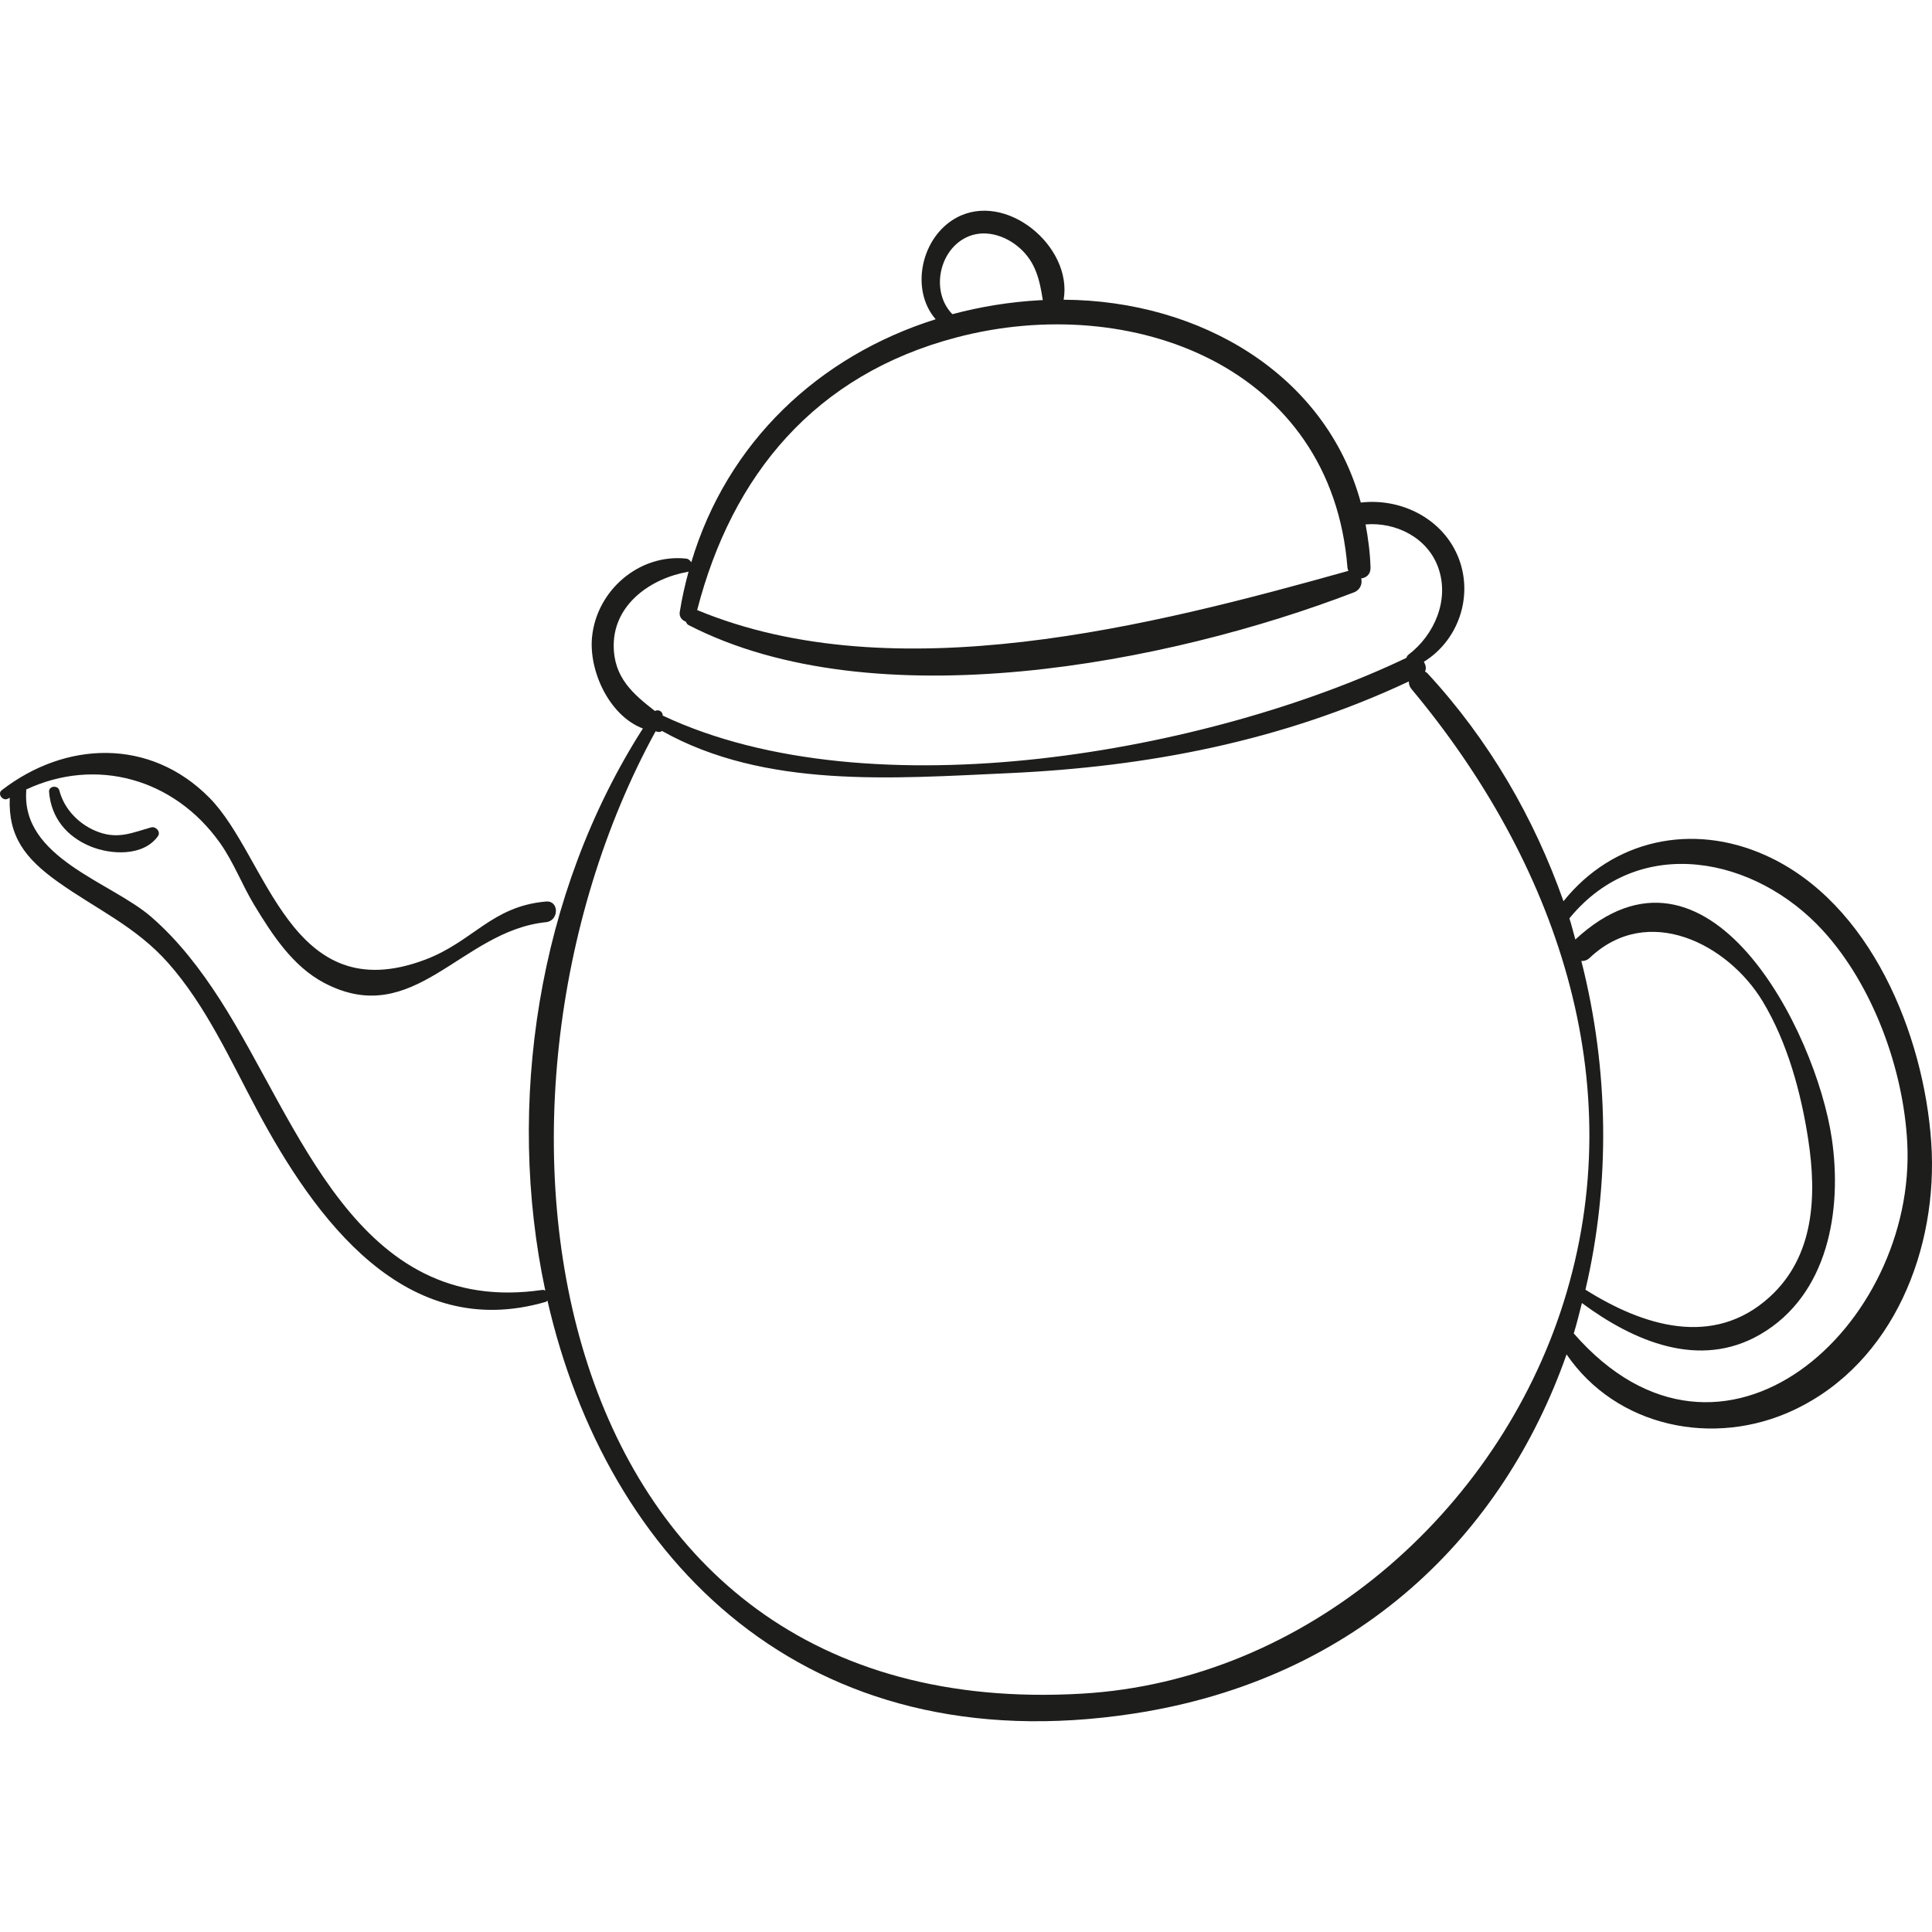 <?xml version="1.0" encoding="iso-8859-1"?>
<!-- Generator: Adobe Illustrator 18.0.0, SVG Export Plug-In . SVG Version: 6.00 Build 0)  -->
<!DOCTYPE svg PUBLIC "-//W3C//DTD SVG 1.1//EN" "http://www.w3.org/Graphics/SVG/1.1/DTD/svg11.dtd">
<svg version="1.1" id="Capa_1" xmlns="http://www.w3.org/2000/svg" xmlns:xlink="http://www.w3.org/1999/xlink" x="0px" y="0px"
	 viewBox="0 0 51.924 51.924" style="enable-background:new 0 0 51.924 51.924;" xml:space="preserve">
<g>
	<path style="fill:#1D1D1B;" d="M4.061,22.237c-0.5,0.14-0.87,0.317-1.399,0.13c-0.505-0.178-0.933-0.599-1.067-1.123
		c-0.038-0.15-0.289-0.124-0.276,0.037c0.053,0.693,0.471,1.202,1.111,1.466c0.556,0.229,1.424,0.272,1.814-0.273
		C4.328,22.357,4.189,22.202,4.061,22.237z"/>
	<path style="fill:#1D1D1B;" d="M51.904,30.708c-0.197-2.9-1.63-6.453-4.454-7.721c-1.982-0.89-4.111-0.414-5.43,1.234
		c-0.787-2.234-2.001-4.337-3.658-6.128c-0.02-0.021-0.042-0.031-0.063-0.045c0.041-0.084,0.017-0.18-0.031-0.262
		c0.917-0.567,1.33-1.737,0.941-2.767c-0.403-1.067-1.542-1.642-2.636-1.512c-0.943-3.454-4.32-5.432-7.987-5.452
		c0.248-1.431-1.553-2.933-2.888-2.2c-0.943,0.518-1.244,1.93-0.551,2.725c-3.139,0.986-5.607,3.304-6.568,6.532
		c-0.031-0.05-0.074-0.092-0.137-0.099c-1.257-0.135-2.405,0.849-2.53,2.105c-0.091,0.911,0.459,2.116,1.366,2.461
		c-2.835,4.434-3.688,10.115-2.623,15.105c-0.024-0.007-0.046-0.021-0.075-0.017c-5.018,0.736-6.528-4.474-8.668-7.802
		c-0.524-0.814-1.115-1.587-1.849-2.224c-1.083-0.94-3.501-1.58-3.356-3.401c0.001-0.009-0.007-0.011-0.007-0.02
		c1.872-0.878,3.975-0.306,5.21,1.431c0.368,0.517,0.597,1.134,0.925,1.675c0.478,0.787,1.029,1.643,1.876,2.089
		c2.42,1.274,3.674-1.399,5.964-1.631c0.351-0.035,0.358-0.586,0-0.555c-1.463,0.127-1.954,1.074-3.247,1.562
		c-3.636,1.372-4.232-2.761-5.798-4.349c-1.595-1.617-3.87-1.531-5.584-0.204c-0.128,0.1,0.037,0.308,0.172,0.224
		c0.014-0.009,0.029-0.013,0.044-0.022c-0.043,1.036,0.413,1.631,1.288,2.256c1.031,0.736,2.099,1.2,2.972,2.187
		c1.011,1.142,1.669,2.608,2.38,3.939c1.569,2.94,3.987,6.267,7.766,5.166c0.023-0.007,0.029-0.023,0.045-0.035
		c1.589,6.952,6.911,12.454,15.753,11.101c6.057-0.926,9.938-4.825,11.637-9.654c1.335,1.956,3.958,2.509,6.109,1.494
		C50.903,36.627,52.096,33.535,51.904,30.708z M25.946,6.392c0.486-0.251,1.061-0.075,1.452,0.268
		c0.439,0.385,0.544,0.863,0.628,1.406c-0.024,0.001-0.047,0-0.07,0.002c-0.815,0.045-1.604,0.174-2.36,0.376
		C25.025,7.866,25.213,6.77,25.946,6.392z M25.708,9.068c4.696-1.233,10.08,0.778,10.506,6.187c0.003,0.034,0.014,0.061,0.025,0.089
		c-0.003,0.001-0.006,0-0.009,0.001c-5.254,1.471-12.186,3.254-17.493,1.051C19.675,12.76,21.903,10.067,25.708,9.068z
		 M16.494,17.339c0.005-1.106,1.006-1.8,1.997-1.971c0.008-0.001,0.009-0.008,0.016-0.01c-0.096,0.354-0.179,0.715-0.238,1.09
		c-0.021,0.131,0.064,0.226,0.162,0.258c0.018,0.035,0.033,0.072,0.074,0.093c4.993,2.574,12.908,1.034,17.884-0.879
		c0.174-0.067,0.229-0.235,0.195-0.375c0.135-0.016,0.255-0.109,0.25-0.291c-0.012-0.404-0.064-0.786-0.133-1.16
		c0.817-0.067,1.664,0.355,1.952,1.159c0.31,0.864-0.099,1.811-0.803,2.346c-0.031,0.024-0.04,0.053-0.053,0.082
		c-5.239,2.507-14.371,4.198-19.986,1.551c0.002-0.108-0.111-0.176-0.211-0.124C17.012,18.648,16.49,18.209,16.494,17.339z
		 M42.017,35.021c-1.784,5.642-6.931,10.146-12.937,10.497c-14.595,0.852-16.992-15.764-11.461-25.863
		c0.029,0.004,0.056,0.016,0.086,0.018c0.033,0.002,0.061-0.013,0.089-0.027c2.767,1.55,6.187,1.275,9.302,1.134
		c3.762-0.17,7.356-0.864,10.768-2.466c-0.001,0.069,0.017,0.141,0.072,0.206C41.788,23.131,43.901,29.063,42.017,35.021z
		 M42.5,25.827c0.076,0.005,0.156-0.019,0.227-0.086c1.562-1.479,3.713-0.373,4.646,1.171c0.667,1.105,1.036,2.467,1.227,3.73
		c0.229,1.508,0.161,3.125-1.041,4.217c-1.513,1.375-3.405,0.776-4.949-0.198C43.281,31.814,43.244,28.749,42.5,25.827z
		 M42.296,35.837c0.084-0.268,0.148-0.543,0.219-0.817c1.381,1.023,3.154,1.795,4.794,0.843c1.83-1.063,2.205-3.343,1.922-5.265
		c-0.426-2.896-3.336-8.639-6.892-5.348c-0.055-0.189-0.099-0.381-0.16-0.569c1.887-2.306,5.01-1.649,6.817,0.333
		c1.344,1.474,2.159,3.717,2.263,5.693C51.516,35.62,46.295,40.424,42.296,35.837z"/>
</g>
<g>
</g>
<g>
</g>
<g>
</g>
<g>
</g>
<g>
</g>
<g>
</g>
<g>
</g>
<g>
</g>
<g>
</g>
<g>
</g>
<g>
</g>
<g>
</g>
<g>
</g>
<g>
</g>
<g>
</g>
</svg>
